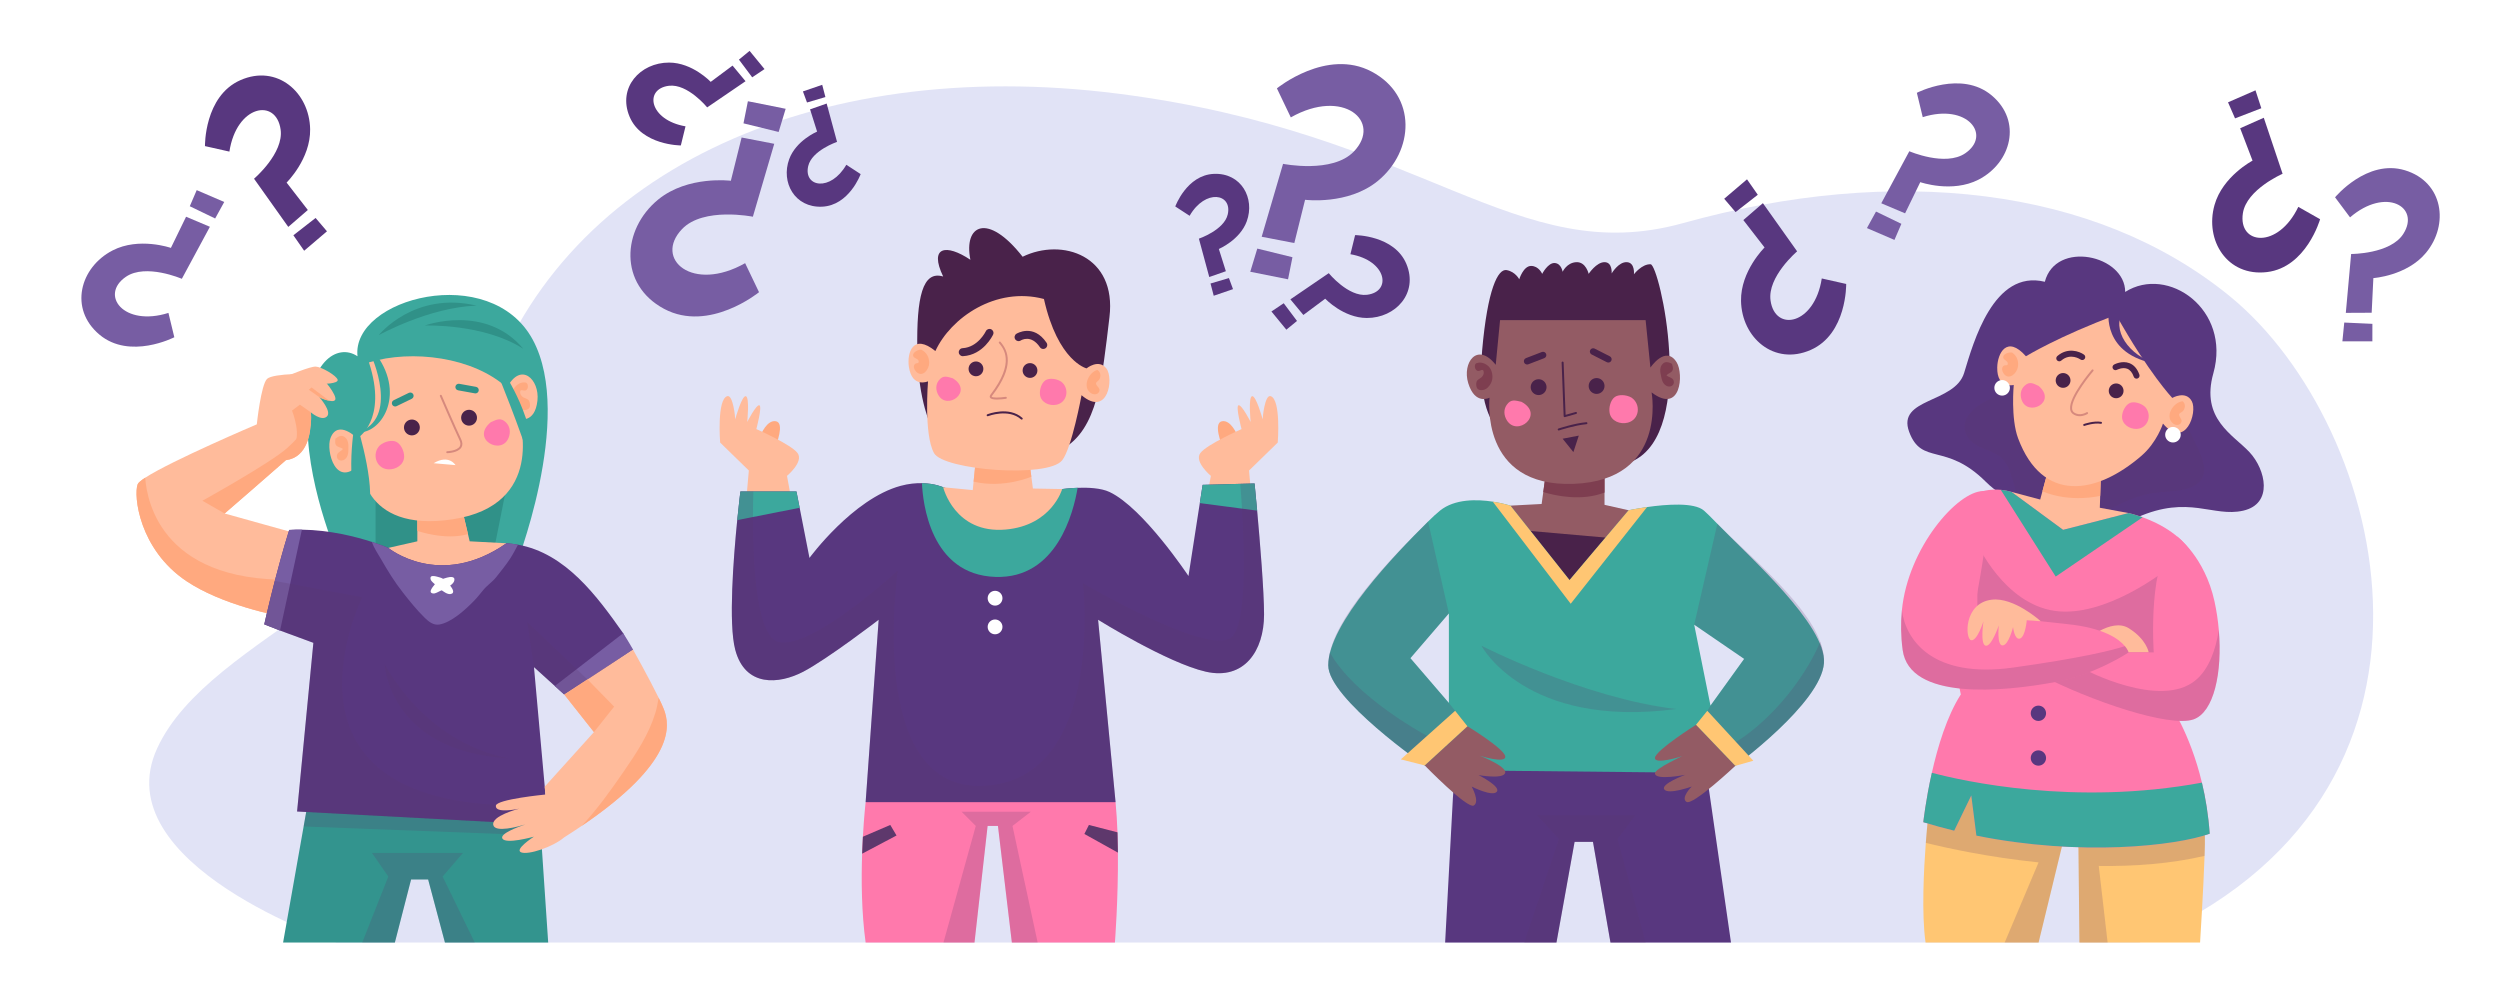 <?xml version="1.0" encoding="utf-8"?>
<!-- Generator: Adobe Illustrator 27.5.0, SVG Export Plug-In . SVG Version: 6.00 Build 0)  -->
<svg version="1.1" xmlns="http://www.w3.org/2000/svg" xmlns:xlink="http://www.w3.org/1999/xlink" x="0px" y="0px"
	 viewBox="0 0 1250 500" style="enable-background:new 0 0 1250 500;" xml:space="preserve">
<g id="BACKGROUND">
	<rect id="XMLID_1_" style="fill:#FFFFFF;" width="1250" height="500"/>
</g>
<g id="OBJECTS">
	<path style="fill:#E1E3F6;" d="M1069.646,471.281l-901.322,0c0,0-116.562-39.049-89.699-97.208
		c26.497-57.367,135.733-82.163,163.01-170.832C277.418,86.916,405.723,27.331,558.976,46.826
		c153.253,19.495,198.796,88.038,282.626,64.709c105.245-29.288,205.964-18.631,273.618,36.837
		C1193.836,212.827,1242.064,398.538,1069.646,471.281z"/>
	<g>
		<polygon style="fill:#33948E;" points="274.097,471.281 222.475,471.281 214.066,439.741 205.543,439.741 197.426,471.281 
			141.543,471.281 151.814,413.234 154.42,398.541 268.895,393.988 270.494,417.749 		"/>
		<polygon style="opacity:0.2;fill:#5E386C;" points="270.494,417.749 151.814,413.234 154.42,398.541 268.895,393.988 		"/>
		<g>
			<g>
				<path style="fill:#3CA89D;" d="M170.322,281.951c0,0-16.176-35.961-16.56-68.636s14.992-41.919,24.987-35.182
					c-3.075-29.014,66.503-47.466,87.645-8.256c21.142,39.21-9.358,115.394-9.358,115.394L170.322,281.951z"/>
				<path style="fill:#309188;" d="M189.336,167.602c0,0,17.654-22.184,48.958-14.792
					C214.383,153.656,189.336,167.602,189.336,167.602z"/>
				<path style="fill:#309188;" d="M212.39,162.764c0,0,30.272-11.1,49.289,11.669C241.95,161.674,212.39,162.764,212.39,162.764z"
					/>
				<path style="fill:#309188;" d="M187.781,240.993v41.627c0,0,55.74,8.827,56.028,7.962c0.288-0.865,11.093-55.335,11.093-55.335"
					/>
				<g>
					<path style="fill:#FFBB9B;" d="M208.667,256.296v14.362l-14.518,3.289c0,0,8.097,16.166,29.527,18.41
						c22.368,2.343,29.527-20.723,29.527-20.723l-18.37-0.976l-3.919-16.595L208.667,256.296z"/>
					<path style="fill:#FFA97F;" d="M208.667,265.449c0,0,13.99,4.92,25.312,1.592c-0.804-3.406-2.185-9.251-2.185-9.251h-23.127
						V265.449z"/>
					<path style="fill:#FFBB9B;" d="M180.381,231.447c0,0-0.586,35.331,46.092,28.18s33.145-50.195,33.145-50.195
						s7.822,2.55,9.108-9.137c1.163-10.563-8.333-19.718-15.226-6.418c-16.769-15.358-47.506-19.251-69.032-12.679
						c9.575,29.117-5.837,37.972-5.837,37.972s-9.673-9.84-13.392-0.113C162.817,225.39,168.013,245.254,180.381,231.447z"/>
					<path style="fill:#FFA97F;" d="M262.566,191.252c-2.568-0.425-5.387,1.773-6.143,4.199c-0.694,2.227-0.337,5.139,1.133,6.984
						c1.083,1.359,2.671,2.662,4.529,2.619c1.444-0.033,2.778-0.595,2.904-2.144c0.078-0.961-0.147-2.43-0.956-3.073
						c-0.657-0.522-1.588-0.729-2.319-1.137c-0.946-0.527-1.697-1.582-1.66-2.695c0.054-1.638,1.51-0.511,2.585-0.759
						C264.529,194.811,264.287,191.188,262.566,191.252z"/>
					<path style="fill:#FFA97F;" d="M167.643,219.372c1.814-1.45,3.502-2.157,5.27-0.337c1.053,1.084,1.322,2.735,1.296,4.167
						c-0.041,2.282,0.213,5.036-1.887,6.531c-1.666,1.186-4.101,0.407-3.875-1.93c0.162-1.672,2.116-2.118,3.023-3.302
						c-1.082-0.967-2.923-0.746-3.622-2.229C167.303,221.113,167.788,219.954,167.643,219.372z"/>
					<path style="fill:#49224A;" d="M209.858,213.075c0.363,2.16-1.093,4.205-3.253,4.568c-2.16,0.363-4.205-1.093-4.568-3.253
						c-0.363-2.16,1.093-4.205,3.253-4.568C207.449,209.459,209.495,210.915,209.858,213.075z"/>
					<path style="fill:#49224A;" d="M238.444,208.204c0.363,2.16-1.093,4.205-3.253,4.568c-2.16,0.363-4.205-1.093-4.568-3.253
						c-0.363-2.16,1.093-4.205,3.253-4.568C236.035,204.588,238.081,206.044,238.444,208.204z"/>
					<path style="fill:#FF79AC;" d="M189.91,222.693c-4.153,4.14-1.939,11.559,4.137,11.978c3.867,0.267,8.053-2.285,8.028-6.486
						c-0.015-2.593-1.54-6.133-4.009-7.317C196.019,219.887,192.281,220.68,189.91,222.693z"/>
					<path style="fill:#FF79AC;" d="M245.429,211.069c-10.391,8.484,5.469,17.03,8.941,7.646c0.964-2.604,0.684-5.462-1.379-7.501
						C250.234,208.49,248.227,209.917,245.429,211.069z"/>
				</g>
				<path style="fill:#D6897D;" d="M223.63,226.599c-0.27,0-0.493-0.216-0.499-0.487c-0.007-0.276,0.211-0.505,0.487-0.513
					c0.048-0.001,4.865-0.15,6.23-2.378c0.509-0.831,0.459-1.899-0.151-3.173c-2.855-5.974-9.676-21.786-9.744-21.945
					c-0.109-0.253,0.007-0.547,0.261-0.657c0.252-0.109,0.547,0.006,0.657,0.261c0.069,0.159,6.882,15.954,9.729,21.909
					c0.765,1.601,0.799,2.989,0.1,4.128c-1.649,2.689-6.836,2.849-7.057,2.854C223.639,226.599,223.634,226.599,223.63,226.599z"/>
				<path style="fill:#FFFFFF;" d="M216.817,231.609l10.931,0.947C227.749,232.555,224.457,226.996,216.817,231.609z"/>
				<path style="fill:#309188;" d="M197.58,203.24c-0.613,0-1.202-0.343-1.488-0.932c-0.399-0.821-0.056-1.81,0.765-2.209
					l7.581-3.681c0.822-0.397,1.811-0.055,2.209,0.765c0.399,0.821,0.056,1.81-0.765,2.209l-7.581,3.681
					C198.068,203.186,197.822,203.24,197.58,203.24z"/>
				<path style="fill:#309188;" d="M237.727,196.701c-0.098,0-0.197-0.009-0.296-0.027l-8.38-1.514
					c-0.898-0.162-1.495-1.022-1.333-1.921c0.162-0.899,1.024-1.495,1.921-1.333l8.38,1.514c0.898,0.162,1.495,1.022,1.333,1.921
					C239.207,196.14,238.511,196.701,237.727,196.701z"/>
				<path style="fill:#3CA89D;" d="M185.429,177.293c0,0,14.983,32.387-6.81,38.895c11.653,1.059,24.27-18.161,9.865-38.441"/>
				<path style="fill:#3CA89D;" d="M177.256,212.374c0,0-6.205,36.344,5.6,44.875c6.81-8.789-4.238-44.488-4.238-44.488"/>
				<path style="fill:#3CA89D;" d="M248.426,185.83c0,0,11.804,28.678,18.153,49.416c2.244-24.708-14.986-49.416-14.986-49.416"/>
				<g>
					<path style="fill:#FFBB9B;" d="M167.587,199.936c-1.175,1.918-7.619-1.226-7.95-1.384c0.309,0.349,6.444,7.315,3.778,9.724
						c-2.728,2.484-8.092-2.184-8.092-2.184s0.154,1.492,0.118,3.734c-0.069,6.386-1.631,18.849-12.481,20.252
						c-6.116,5.454-29.882,26.009-30.627,26.651l-0.019,0.012l42.931,11.974l1.979,42.328c0,0-3.032-0.341-7.931-1.168
						c-12.906-2.186-38.716-7.737-55.999-19.257c-23.829-15.893-26.596-42.994-24.457-48.506c0.298-0.76,1.652-1.892,3.768-3.262
						c13.158-8.545,55.795-26.678,55.795-26.678s2.09-19.911,5.153-22.752c3.062-2.851,22.639-2.821,25.268-1.899
						C161.461,188.442,168.807,197.964,167.587,199.936z"/>
					<path style="fill:#FFA97F;" d="M151.849,289.625c-0.577,7.343-1.474,14.1-2.555,20.25
						c-12.906-2.186-38.716-7.737-55.999-19.257c-23.829-15.893-26.596-42.994-24.457-48.506c0.298-0.76,1.652-1.892,3.768-3.262
						C73.459,251.185,81.503,293.423,151.849,289.625z"/>
					<path style="fill:#FFA97F;" d="M155.442,209.826c-0.069,6.386-1.631,18.849-12.481,20.252
						c-6.116,5.454-29.882,26.009-30.627,26.651l-0.019,0.012l-11.114-6.369c0,0,33.76-18.701,42.338-26.299
						c8.578-7.598,11.688-14.316,11.688-14.316L155.442,209.826z"/>
					<path style="fill:#FFA97F;" d="M155.324,206.092l-5.38-3.774l-3.934,2.966c0,0,5.581,13.919-0.097,18.404
						C151.821,221.907,156.902,213.047,155.324,206.092z"/>
					<path style="fill:#FFA97F;" d="M159.637,198.552l-5.222-3.676l1.368-1.154l8.843,6.657
						C164.626,200.379,161.57,199.912,159.637,198.552z"/>
					<path style="fill:#FFBB9B;" d="M144.521,187.637c0,0,10.529-4.454,13.344-4.343c2.815,0.111,10.277,4.418,10.954,6.528
						c0.676,2.11-7.851,2.179-7.851,2.179"/>
				</g>
				<path style="fill:#58377F;" d="M316.517,324.816l-22.376,15.282l-11.997,7.182l-4.726-4.282l-10.428-9.432l6.196,68.796
					l0.908,10.113l-125.555-6.729l8.148-84.338l-16.673-6.143l-7.883-3.088c0,0,2.102-9.471,5.269-21.735
					c2.042-7.922,4.538-17.009,7.192-25.464c2.131-0.128,4.262-0.178,6.354-0.148c13.961,0.168,26.994,3.532,35.015,6.127
					c5.111,1.648,8.189,2.989,8.189,2.989s25.583,21.025,59.058-2.309c1.983,0.118,3.907,0.355,5.781,0.7
					c23.905,4.331,39.504,25.721,52.606,44.279C314.268,323.277,316.517,324.816,316.517,324.816z"/>
				<path style="fill:#775DA3;" d="M258.988,272.338c-1.263,2.388-2.506,4.815-3.946,7.005c-2.101,3.207-4.578,6.216-6.926,9.205
					c-1.934,2.447-4.548,4.075-6.551,6.541c-1.529,1.884-3.029,3.769-4.756,5.525c-4.173,4.242-11.089,10.645-17.187,11.642
					c-2.812,0.464-5.15-1.302-7.222-3.325c-3.946-3.858-7.439-8.199-10.833-12.52c-4.41-5.604-7.696-11.001-11.228-17.157
					c-1.391-2.407-3.453-5.337-4.38-8.297c5.111,1.648,8.189,2.989,8.189,2.989s25.583,21.025,59.058-2.309
					C255.19,271.756,257.114,271.993,258.988,272.338z"/>
				<path style="fill:#775DA3;" d="M150.945,264.83l-10.931,50.435l-7.883-3.088c0,0,5.693-25.652,12.461-47.199
					C146.723,264.85,148.854,264.801,150.945,264.83z"/>
				<path style="fill:#775DA3;" d="M316.52,324.813l-34.375,22.468l-4.726-4.282l34.18-26.386
					C314.688,321.441,316.52,324.813,316.52,324.813z"/>
				<path style="opacity:0.2;fill:#5E386C;" d="M148.538,405.747l8.148-84.338l-16.673-6.143l-7.883-3.088
					c0,0,2.102-9.471,5.269-21.735l43.707,8.189c0,0-54.934,111.111,92.08,103.732l0.908,10.113L148.538,405.747z"/>
				<polygon style="opacity:0.2;fill:#5E386C;" points="294.141,340.098 282.144,347.281 277.418,342.999 266.99,333.567 
					263.645,311.043 				"/>
				<path style="fill:#FFBB9B;" d="M290.836,412.959c-2.723,1.855-5.624,3.749-8.692,5.693c-5.732,4.874-17.956,8.939-21.567,7.528
					c-3.522-1.362,5.88-7.528,6.383-7.853c-0.612,0.168-13.941,3.877-15.746,0.987c-1.559-2.486,8.248-6.009,11.444-7.084
					c-3.512,1.056-15.164,4.272-16.022,0.247c-0.957-4.499,12.155-7.922,13.013-8.149c-0.799,0.178-12.175,2.595-11.721-1.49
					c0.345-3.216,24.734-5.564,24.734-5.564l-0.316-3.927l24.626-27.299l-14.829-18.765l34.373-22.465
					c0,0,8.149,14.552,12.806,24.073c1.135,2.309,2.062,4.331,2.614,5.772C335.046,362.721,337.848,381.052,290.836,412.959z"/>
				<polygon style="fill:#FFA97F;" points="293.748,339.696 307.064,353.325 296.969,366.042 282.144,347.281 				"/>
				<path style="fill:#FFA97F;" d="M290.836,412.959c7.814-8.357,14.424-17.611,21.064-27.26
					c6.334-9.195,12.53-18.538,15.805-29.302c0.74-2.407,1.145-4.962,1.618-7.508c1.135,2.309,2.062,4.331,2.614,5.772
					C335.046,362.721,337.848,381.052,290.836,412.959z"/>
				<path style="fill:#FFFFFF;" d="M219.895,288.714c-1.1-0.237-5.3-1.924-4.582,0.935c0.288,1.146,1.831,2.105,2.622,2.905
					c0.76,0.768,1.594,1.553,2.457,2.217c1.187,0.913,3.238,2.504,4.847,2.26c2.486-0.376,0.941-2.784,0.06-3.951
					C224.152,291.564,222.156,289.253,219.895,288.714z"/>
				<path style="fill:#FFFFFF;" d="M217.414,292.144c-0.637,0.928-3.794,4.172-0.876,4.594c1.169,0.169,2.643-0.894,3.683-1.322
					c0.999-0.411,2.042-0.884,2.984-1.43c1.296-0.751,3.546-2.044,3.932-3.624c0.597-2.442-2.218-1.928-3.632-1.556
					C221.668,289.289,218.772,290.257,217.414,292.144z"/>
			</g>
		</g>
		<polygon style="opacity:0.2;fill:#5E386C;" points="197.426,471.281 181.109,471.281 194.149,438.271 185.96,426.463 
			231.489,426.463 221.323,438.271 237.393,471.281 222.475,471.281 214.066,439.741 205.543,439.741 		"/>
		<path style="opacity:0.2;fill:#5E386C;" d="M192.323,331.947c0,0,1.919,43.813,61.84,47.185
			C211.154,370.603,192.323,331.947,192.323,331.947z"/>
	</g>
	<g>
		<path style="fill:#49224A;" d="M465.877,213.779c0,0-6.824-12.687-7.229-38.962c-0.404-26.275,2.62-39.688,12.937-36.56
			c-7.199-15.014,1.467-16.496,13.61-8.363c-3.498-17.517,8.633-23.823,26.113-1.521c19.788-9.63,47.12-0.569,43.423,30.158
			c-3.697,30.727-5.729,56.008-23.635,66.084"/>
		<path style="fill:#FF79AC;" d="M557.454,471.281h-51.519l-6.961-58.32h-5.164l-6.566,58.32c0,0-6.18,0-15.511,0h-38.914
			c-2.06-14.956-2.201-31.286-1.75-44.436c0.104-3.01,0.235-5.86,0.376-8.484c0.583-10.385,1.373-17.28,1.373-17.28
			s90.292-16.038,124.964,0c0.461,4.825,0.771,9.924,0.959,15.088c0.113,3.377,0.188,6.782,0.217,10.15
			C559.165,449.627,557.454,471.281,557.454,471.281z"/>
		<path style="fill:#FFA97F;" d="M380.352,217.517c0,0,3.079-7.77,7.623-6.89c4.544,0.88,0,12.021,0,12.021"/>
		<path style="fill:#FFBB9B;" d="M393.504,237.931l1.768,9.66h-21.926c0.056-0.649,0.104-1.279,0.16-1.881c0-0.038,0-0.057,0-0.057
			c0.546-6.34,0.913-10.394,0.913-10.394l-14.345-13.978c0,0-1.722-21.54,3.555-23.205c2.935-0.912,4.054,10.968,3.96,11.598
			c0.179-0.63,3.377-12.012,5.315-11.579c1.994,0.451,0.715,12.887,0.715,12.887s4.449-8.739,6.048-8.353
			c1.59,0.376-1.496,11.918-1.496,11.918s17.28,7.6,20.581,11.946C402.054,230.838,393.504,237.931,393.504,237.931z"/>
		<path style="fill:#FFA97F;" d="M618.593,217.517c0,0-3.078-7.77-7.623-6.89c-4.544,0.88,0,12.021,0,12.021"/>
		<path style="fill:#FFBB9B;" d="M605.44,237.931l-1.768,9.66h21.926c-0.057-0.649-0.104-1.279-0.16-1.881c0-0.038,0-0.057,0-0.057
			c-0.546-6.34-0.913-10.394-0.913-10.394l14.345-13.978c0,0,1.721-21.54-3.555-23.205c-2.935-0.912-4.054,10.968-3.96,11.598
			c-0.179-0.63-3.377-12.012-5.315-11.579c-1.994,0.451-0.715,12.887-0.715,12.887s-4.449-8.739-6.048-8.353
			c-1.59,0.376,1.496,11.918,1.496,11.918s-17.28,7.6-20.581,11.946C596.89,230.838,605.44,237.931,605.44,237.931z"/>
		<path style="fill:#58377F;" d="M632.027,307.271c0,18.117-9.924,32.922-29.066,28.586c-19.142-4.327-53.917-25.98-53.917-25.98
			l8.739,91.204H432.819l6.518-91.204c0,0-25.651,19.688-37.71,25.98c-12.049,6.302-29.056,7.883-34.023-11.043
			c-3.424-13.056-0.884-45.753,1.016-64.763c0.856-8.541,1.58-14.317,1.58-14.317h28.031l1.599,8.155l4.91,25.068
			c0,0,21.654-29.574,45.602-36.045c3.979-1.072,7.572-1.401,10.629-1.336c6.547,0.132,10.61,2.032,10.61,2.032
			s27.589,9.275,28.492,9.275c21.804-0.32,31.022-8.353,31.022-8.353s3.339-0.48,7.713-0.63c5.117-0.188,11.664,0.075,15.925,2.079
			c16.894,7.93,39.507,42.028,39.507,42.028l5.663-36.468l1.411-9.115l18.803-0.499l7.177-0.188c0,0,0.555,5.55,1.279,13.583
			C629.977,270.756,632.027,295.353,632.027,307.271z"/>
		<path style="fill:#3CA89D;" d="M538.81,243.9c-2.051,12.294-10.404,45.536-41.04,44.558
			c-32.743-1.035-36.393-37.531-36.798-46.881c6.547,0.132,10.61,2.032,10.61,2.032s27.589,9.275,28.492,9.275
			c21.804-0.32,31.022-8.353,31.022-8.353S534.436,244.051,538.81,243.9z"/>
		<path style="fill:#FFBB9B;" d="M513.9,224.859l2.552,19.402l14.644,0.27c0,0-5.171,18.163-28.181,20.235
			c-25.621,2.307-31.33-21.152-31.33-21.152l14.785,1.436l1.969-19.403L513.9,224.859z"/>
		<path style="fill:#FFA97F;" d="M515.675,238.354c0,0-13.808,6.021-28.876,2.465c0.404-3.982,1.097-10.817,1.097-10.817
			l26.226-3.45L515.675,238.354z"/>
		<path style="fill:#FFBB9B;" d="M540.768,197.602c0,0-4.864,26.425-9.672,32.542c-7.13,9.071-59.381,4.925-64.086-3.592
			c-5.184-9.384-2.999-35.882-2.999-35.882s-7.972,3.559-9.574-7.289c-1.031-6.983,2.084-16.968,13.256-7.86
			c7.644-16.639,30.281-32.424,54.275-26.026c7.013,31.235,21.305,34.693,21.305,34.693s6.064-4.97,9.917,0.045
			C557.043,189.249,553.946,208.793,540.768,197.602z"/>
		<path style="fill:#49224A;" d="M511.31,185.138c-0.062,2.041,1.543,3.747,3.584,3.809c2.042,0.062,3.747-1.543,3.809-3.584
			c0.062-2.042-1.543-3.747-3.584-3.809C513.077,181.492,511.372,183.097,511.31,185.138z"/>
		<path style="fill:#49224A;" d="M484.286,184.317c-0.062,2.042,1.543,3.747,3.584,3.809c2.042,0.062,3.747-1.543,3.809-3.584
			c0.062-2.042-1.543-3.747-3.584-3.809C486.054,180.671,484.349,182.275,484.286,184.317z"/>
		<path style="fill:#49224A;" d="M481.376,178.087c-1.053,0-1.935-0.823-1.995-1.888c-0.062-1.103,0.782-2.047,1.885-2.109
			c7.775-0.438,11.622-8.409,11.66-8.489c0.47-0.997,1.659-1.43,2.658-0.961c0.998,0.467,1.431,1.652,0.966,2.652
			c-0.194,0.417-4.864,10.217-15.06,10.792C481.452,178.086,481.414,178.087,481.376,178.087z"/>
		<path style="fill:#49224A;" d="M521.622,174.489c-0.643,0-1.274-0.309-1.661-0.882c-4.427-6.571-9.383-3.491-9.591-3.356
			c-0.929,0.6-2.166,0.33-2.764-0.599c-0.598-0.929-0.33-2.167,0.599-2.764c0.084-0.054,8.483-5.297,15.074,4.484
			c0.617,0.916,0.375,2.159-0.541,2.776C522.395,174.378,522.006,174.489,521.622,174.489z"/>
		<path style="fill:#FF79AC;" d="M530.538,190.774c4.362,3.299,3.256,10.435-2.305,11.592c-3.539,0.736-7.73-1.091-8.24-4.976
			c-0.315-2.398,0.646-5.862,2.778-7.269C524.537,188.955,528.091,189.214,530.538,190.774z"/>
		<path style="fill:#FF79AC;" d="M476.362,189.127c10.676,6.523-2.896,16.429-7.293,8.198c-1.22-2.284-1.324-4.961,0.324-7.106
			C471.596,187.353,473.631,188.418,476.362,189.127z"/>
		<path style="fill:#D6897D;" d="M498.53,199.779c-1.607,0-3.092-0.216-3.523-0.946c-0.184-0.312-0.287-0.834,0.268-1.555
			c12.39-16.117,6.466-23.068,4.236-25.685c-0.179-0.21-0.154-0.526,0.056-0.705c0.21-0.18,0.525-0.155,0.705,0.056
			c3.726,4.372,7.344,11.921-4.204,26.943c-0.19,0.247-0.223,0.396-0.2,0.437c0.332,0.561,3.588,0.6,6.972,0.085
			c0.272-0.04,0.528,0.146,0.569,0.419c0.042,0.273-0.146,0.528-0.419,0.569C502.137,199.528,500.262,199.779,498.53,199.779z"/>
		<path style="fill:#FFFFFF;" d="M501.237,299.108c0-2.046-1.658-3.704-3.704-3.704c-2.046,0-3.704,1.659-3.704,3.704
			c0,2.046,1.659,3.705,3.704,3.705C499.579,302.813,501.237,301.154,501.237,299.108z"/>
		<path style="fill:#FFFFFF;" d="M501.237,313.441c0-2.046-1.658-3.704-3.704-3.704c-2.046,0-3.704,1.659-3.704,3.704
			c0,2.046,1.659,3.705,3.704,3.705C499.579,317.145,501.237,315.487,501.237,313.441z"/>
		<path style="fill:#3CA89D;" d="M399.831,253.89l-23.347,4.609l-7.864,1.552c0.856-8.541,1.58-14.317,1.58-14.317h28.031
			L399.831,253.89z"/>
		<path style="fill:#3CA89D;" d="M628.575,255.32l-7.572-0.997l-21.099-2.784l1.411-9.115l18.803-0.499l7.177-0.188
			C627.296,241.737,627.851,247.287,628.575,255.32z"/>
		<path style="opacity:0.2;fill:#5E386C;" d="M632.027,307.271c0,18.117-9.924,32.922-29.066,28.586
			c-19.142-4.327-53.917-25.98-53.917-25.98l8.739,91.204H432.819l6.518-91.204c0,0-25.651,19.688-37.71,25.98
			c-12.049,6.302-29.056,7.883-34.023-11.043c-3.424-13.056-0.884-45.753,1.016-64.763c0.856-8.541,1.58-14.317,1.58-14.317h6.481
			c-0.094,3.368-0.188,7.77-0.197,12.765c-0.047,23.553,1.731,60.172,13.066,62.562c16.8,3.546,59.345-35.791,59.345-35.791
			s-16.47,111.456,43.693,107.618c60.154-3.838,48.894-101.241,48.894-101.241s62.731,36.732,74.216,27.025
			c7.487-6.321,6.744-40.974,5.305-64.349c-0.282-4.694-0.602-8.936-0.884-12.397l7.177-0.188c0,0,0.555,5.55,1.279,13.583
			C629.977,270.756,632.027,295.353,632.027,307.271z"/>
		<path style="fill:#5E386C;" d="M448.264,417.749l-17.195,9.096c0.104-3.01,0.235-5.86,0.376-8.484l13.696-5.888L448.264,417.749z"
			/>
		<path style="fill:#5E386C;" d="M558.959,426.318l-16.776-9.336l2.271-4.51l14.289,3.697
			C558.855,419.546,558.93,422.951,558.959,426.318z"/>
		<path style="opacity:0.2;fill:#5E386C;" d="M518.831,471.281h-12.896l-6.961-58.32h-5.164l-6.566,58.32c0,0-6.18,0-15.511,0
			l16.16-58.32l-7.092-7.092h34.616l-9.171,7.092L518.831,471.281z"/>
		<path style="fill:#FFA97F;" d="M460.622,174.826c-1.379-0.135-4.214,1.225-4.095,2.866c0.11,1.514,2.575,1.508,2.805,2.839
			c0.255,1.473-1.143,0.732-1.894,1.533c-1.061,1.132-0.222,2.912,0.673,3.809c3.155,3.162,6.485-1.157,6.483-4.394
			C464.593,178.742,463.465,176.232,460.622,174.826z"/>
		<path style="fill:#FFA97F;" d="M548.653,184.977c-4.483,1.171-7.848,8.961-2.902,11.747c1.239,0.698,3.074,0.638,3.789-0.804
			c0.713-1.438-0.38-2.123-1.115-3.163c-1.36-1.924,0.862-1.655,1.567-3.735C550.443,187.692,550.254,185.891,548.653,184.977z"/>
		<path style="fill:#49224A;" d="M510.852,209.806c-0.119,0-0.237-0.042-0.333-0.126c-6.235-5.547-16.406-1.633-16.507-1.592
			c-0.257,0.101-0.547-0.026-0.648-0.282c-0.102-0.257,0.024-0.547,0.281-0.648c0.44-0.174,10.841-4.184,17.54,1.775
			c0.206,0.184,0.225,0.499,0.041,0.706C511.127,209.749,510.989,209.806,510.852,209.806z"/>
	</g>
	<g>
		<path style="fill:#58377F;" d="M1031.544,245.55c0,0-18.681,15.176-38.688-4.709s-31.98-7.908-38.282-24.924
			c-6.302-17.016,22.838-14.166,27.488-29.455c4.65-15.288,14.684-51.871,40.349-45.57c5.434-20.929,40.182-13.399,40.182,5.075
			c21.347-13.524,53.072,8.723,44.074,40.693c-6.42,22.813,9.86,30.633,18.052,39.397c8.192,8.764,11.973,25.854-3.151,29.282
			c-15.124,3.428-27.119-8.06-52.945,3.355C1042.797,270.11,1031.544,245.55,1031.544,245.55z"/>
		<path style="opacity:0.2;fill:#5E386C;" d="M1018.154,179.565c-5.144,12.863-16.383,15.723-27.405,22.272
			c-11.433,6.794-11.399,17.501,0.74,22.329c4.484,1.784,8.503,2.913,11.272,7.117c2.317,3.517,3.314,7.918,4.485,11.904
			c2.892,9.843,5.774,23.397,17.618,25.632c12.656,2.388,18.895-7.75,28.544-13.324c7.267-4.198,15.138-7.748,23.439-9.025
			c7.31-1.124,22.26,0.055,24.866-9.097c1.585-5.565-2.682-12.77-4.954-17.686c-1.809-3.915-3.044-7.84-6.653-10.528
			c-5.635-4.198-13.447-5.857-19.758-8.761c-5.469-2.517-10.133-5.125-14.159-9.704c-4.006-4.555-5.256-8.103-10.508-11.793"/>
		<path style="fill:#FFC673;" d="M1102.288,427.94c-0.56,16.54-2.25,43.34-2.25,43.34h-60.32l-0.4-38.59l-0.21-19.73h-5.65
			l-4.64,19.09l-9.53,39.23c0,0-6.76,0-16.96,0h-39.54c-2.07-14.38-0.85-37.03,0.12-49.84c0.45-5.87,0.84-9.67,0.84-9.67
			s46.611-63.585,138.7,5.96C1102.508,419.99,1102.438,423.61,1102.288,427.94z"/>
		<path style="opacity:0.2;fill:#5E386C;" d="M1102.448,417.73c-74.6-76.75-138.7-5.96-138.7-5.96s-0.39,3.8-0.84,9.67
			c10.761,2.655,31.641,7.224,56.374,9.755l-16.954,40.086c10.201,0,16.956,0,16.956,0l14.178-58.32h5.646l0.609,58.32h14.098
			l-4.438-38.298c17.611,0.237,35.837-1.066,52.911-5.043C1102.438,423.61,1102.508,419.99,1102.448,417.73z"/>
		<path style="fill:#FFBB9B;" d="M1050.543,234.323l-0.636,19.558l14.405,2.647c0,0-8.055,17.081-31.096,15.384
			c-25.655-1.889-27.474-25.965-27.474-25.965l14.355,3.821l5.097-18.825L1050.543,234.323z"/>
		<path style="fill:#FFA97F;" d="M1050.1,247.927c0,0-14.603,3.696-28.892-2.262c1.046-3.864,2.842-10.495,2.842-10.495l26.438,0.86
			L1050.1,247.927z"/>
		<path style="fill:#FFBB9B;" d="M1081.485,211.797c0,0-2.983,9.375-10.683,16.036c-22.841,19.76-49.594,23.654-61.732-8.62
			c-3.774-10.035-2.194-26.735-2.194-26.735s-8.445,2.216-8.261-8.749c0.118-7.058,4.815-16.404,14.358-5.6
			c0,0,16.528-10.094,45.102-20.67c16.284,29.093,28.063,41.51,28.063,41.51s6.792-3.917,9.778,1.657
			C1098.901,206.202,1092.667,224.982,1081.485,211.797z"/>
		<path style="fill:#49224A;" d="M1054.445,194.71c-0.393,2.004,0.913,3.948,2.917,4.341c2.004,0.393,3.948-0.913,4.341-2.917
			s-0.913-3.948-2.917-4.341C1056.782,191.399,1054.838,192.705,1054.445,194.71z"/>
		<path style="fill:#49224A;" d="M1027.915,189.505c-0.393,2.004,0.913,3.948,2.917,4.341c2.004,0.393,3.948-0.913,4.341-2.917
			c0.393-2.004-0.913-3.948-2.917-4.341C1030.251,186.195,1028.308,187.501,1027.915,189.505z"/>
		<path style="fill:#49224A;" d="M1029.63,180.668c-0.42,0-0.837-0.175-1.134-0.518c-0.542-0.626-0.475-1.573,0.152-2.116
			c5.147-4.46,10.989-2.42,13.36-0.716c0.672,0.483,0.826,1.421,0.343,2.094c-0.482,0.671-1.417,0.825-2.089,0.346
			c-0.214-0.151-5.033-3.455-9.65,0.544C1030.327,180.547,1029.978,180.668,1029.63,180.668z"/>
		<path style="fill:#49224A;" d="M1068.279,189.334c-0.618,0-1.197-0.385-1.414-1.001c-0.736-2.083-1.834-3.416-3.264-3.962
			c-2.377-0.907-5.104,0.526-5.13,0.541c-0.727,0.399-1.638,0.133-2.037-0.593c-0.399-0.726-0.133-1.638,0.593-2.037
			c0.16-0.087,3.945-2.126,7.644-0.714c2.289,0.874,3.979,2.813,5.022,5.765c0.276,0.781-0.133,1.638-0.914,1.914
			C1068.613,189.306,1068.445,189.334,1068.279,189.334z"/>
		<path style="fill:#FF79AC;" d="M1072.501,203.397c3.767,3.965,1.516,10.825-4.159,11.063c-3.612,0.151-7.45-2.334-7.321-6.25
			c0.08-2.417,1.591-5.679,3.923-6.721C1066.875,200.626,1070.341,201.46,1072.501,203.397z"/>
		<path style="fill:#FF79AC;" d="M1019.314,192.963c9.473,8.172-5.529,15.74-8.529,6.903c-0.833-2.452-0.5-5.11,1.475-6.959
			C1014.899,190.438,1016.734,191.82,1019.314,192.963z"/>
		<path style="fill:#FFA97F;" d="M1006.108,176.293c-1.339-0.358-4.357,0.523-4.506,2.162c-0.138,1.512,2.295,1.907,2.306,3.258
			c0.012,1.495-1.246,0.536-2.118,1.204c-1.231,0.944-0.692,2.837,0.045,3.867c2.599,3.633,6.586-0.087,7.111-3.281
			C1009.39,180.803,1008.685,178.143,1006.108,176.293z"/>
		<path style="fill:#FFA97F;" d="M1091.318,200.623c-4.614,0.426-9.2,7.566-4.773,11.119c1.109,0.89,2.929,1.13,3.869-0.177
			c0.937-1.303-0.03-2.157-0.586-3.303c-1.029-2.12,1.119-1.492,2.153-3.431C1092.642,203.592,1092.749,201.784,1091.318,200.623z"
			/>
		<path style="fill:#49224A;" d="M1042.1,212.977c-0.205,0-0.398-0.128-0.471-0.332c-0.093-0.26,0.042-0.546,0.302-0.639
			c0.198-0.071,4.892-1.727,8.64-1.087c0.272,0.046,0.455,0.304,0.409,0.577c-0.046,0.272-0.306,0.459-0.577,0.409
			c-3.489-0.59-8.089,1.027-8.135,1.044C1042.213,212.968,1042.156,212.977,1042.1,212.977z"/>
		<path style="fill:#D6897D;" d="M1039.841,208.109c-1.109,0-2.327-0.289-3.482-1.16c-0.748-0.564-1.185-1.379-1.298-2.424
			c-0.666-6.142,10.382-19.1,10.853-19.649c0.18-0.21,0.496-0.233,0.705-0.054c0.21,0.18,0.233,0.495,0.054,0.705
			c-0.112,0.131-11.236,13.176-10.617,18.89c0.083,0.77,0.379,1.336,0.905,1.733c2.818,2.125,6.173,0.065,6.315-0.024
			c0.233-0.148,0.542-0.076,0.689,0.157c0.147,0.233,0.077,0.541-0.156,0.689C1043.701,207.041,1041.972,208.109,1039.841,208.109z"
			/>
		<path style="fill:#FF79AC;" d="M1104.848,416.86c-16.87,6.05-64.38,11.48-116.65,0.95l-2.56-20.08l-8.54,17.61
			c-5.13-1.25-10.28-2.66-15.44-4.24c0,0,1.18-11,4.27-24.7c2.91-12.97,7.53-28.37,14.48-39.17c-4.76-26.44-20.05-57.17-15.76-72.67
			c4.78-17.28,19.29-31.2,35.73-29.66c1.77,0.17,3.56,0.51,5.36,1.05l25.81,18.97l32.76-8.39c0,0,2.88,0.61,7,2.11
			c8.28,3.01,21.57,9.59,26.52,21.95c7.4,18.51-13.08,71.28-13.08,71.28s10.21,14.39,16.21,39.45
			C1102.778,398.89,1104.198,407.44,1104.848,416.86z"/>
		<path style="fill:#3CA89D;" d="M1104.848,416.86c-16.87,6.05-64.38,11.48-116.65,0.95l-2.56-20.08l-8.54,17.61
			c-5.13-1.25-10.28-2.66-15.44-4.24c0,0,1.18-11,4.27-24.7c15.51,4.11,71.3,16.72,135.03,4.92
			C1102.778,398.89,1104.198,407.44,1104.848,416.86z"/>
		<path style="fill:#3CA89D;" d="M1071.308,258.64l-43.46,29.64l-27.47-43.38c1.77,0.17,3.56,0.51,5.36,1.05l25.81,18.97l32.76-8.39
			C1064.308,256.53,1067.188,257.14,1071.308,258.64z"/>
		<path style="opacity:0.2;fill:#5E386C;" d="M988.685,308.235V272.03c0,0,13.359,29.705,38.604,33.398
			c25.244,3.693,55.395-20.25,55.395-20.25l2.065,49.484l-91.629-15.221"/>
		<path style="fill:#FFBB9B;" d="M1042.1,320.831c0,0,13.382-12.281,22.301-6.707c8.919,5.573,9.957,12.088,9.957,12.088h-10.047
			L1042.1,320.831z"/>
		<path style="fill:#FF79AC;" d="M1096.658,359.72c-12,4.07-51.02-9.06-76.92-22.48c-1.51-0.78-2.96-1.56-4.37-2.34
			c2.18-0.86,4.35-1.63,6.51-2.33c0.87-0.28,1.74-0.54,2.61-0.8c21.1-6.28,39.82-5.56,39.82-5.56h12.56c0,0-3.39-48.06,11.73-57.94
			c0,0,13.78,10.21,18.64,32.38c1.04,4.74,1.77,9.61,2.17,14.42C1111.228,336.19,1106.998,356.22,1096.658,359.72z"/>
		<path style="opacity:0.2;fill:#5E386C;" d="M1096.658,359.72c-12,4.07-51.02-9.06-76.92-22.48l2.14-4.67l0.53-1.14l2.08,0.34
			l17.61,2.89c0,0,37.93,20.13,55.66,5.5c6.71-5.54,10.08-15.21,11.65-25.09C1111.228,336.19,1106.998,356.22,1096.658,359.72z"/>
		<path style="fill:#FF79AC;" d="M1064.308,326.21c0,0-16.28,10.95-36.46,14.77c-26.79,5.06-73.091,9.245-76.511-15.965
			c-0.94-6.96-1.01-13.62-0.39-19.88v-0.01c3.09-31.41,27.881-59.575,40.581-59.575c7.77,0-4.85,61.16-4.85,61.16
			s30.31,3.66,46.87,5.34c18.44,1.88,25.94,7.46,28.91,11.02C1063.978,324.91,1064.308,326.21,1064.308,326.21z"/>
		<path style="fill:#FFBB9B;" d="M995.8,299.855c11.227-1.409,24.579,10.779,24.579,10.779l-7.004-0.521
			c0,0-0.685,8.355-3.424,9.177c-2.739,0.822-3.424-5.753-3.424-5.753s-2.192,9.04-5.205,9.177
			c-3.013,0.137-1.918-10.042-1.918-10.042s-3.698,10.866-6.575,10.18c-2.876-0.686-1.096-12.192-1.096-12.192
			s-3.15,9.999-6.164,9.451C982.556,319.563,981.734,301.62,995.8,299.855z"/>
		<path style="opacity:0.2;fill:#5E386C;" d="M1064.308,326.21c0,0-16.28,10.95-36.46,14.77c-26.79,5.06-73.091,9.245-76.511-15.965
			c-0.94-6.96-1.01-13.62-0.39-19.88c1.87,14.86,15.371,34.295,55.691,28.645c33.78-4.74,49.05-8.5,55.82-10.71
			C1063.978,324.91,1064.308,326.21,1064.308,326.21z"/>
		<path style="fill:#FFFFFF;" d="M1004.951,193.916c0-2.149-1.742-3.891-3.891-3.891s-3.891,1.742-3.891,3.891
			c0,2.149,1.742,3.891,3.891,3.891S1004.951,196.066,1004.951,193.916z"/>
		<path style="fill:#FFFFFF;" d="M1090.37,217.357c0-2.149-1.742-3.891-3.891-3.891s-3.891,1.742-3.891,3.891
			c0,2.149,1.742,3.891,3.891,3.891S1090.37,219.507,1090.37,217.357z"/>
		<path style="fill:#58377F;" d="M1054.375,155.353c0,0-3.787,22.02,24.252,26.663c-14.316-4.018-23.318-17.377-16.854-26.663"/>
		<path style="fill:#58377F;" d="M1023.034,356.64c0,2.117-1.716,3.833-3.833,3.833c-2.117,0-3.833-1.716-3.833-3.833
			s1.716-3.833,3.833-3.833C1021.318,352.807,1023.034,354.523,1023.034,356.64z"/>
		<path style="fill:#58377F;" d="M1023.034,379.008c0,2.117-1.716,3.833-3.833,3.833c-2.117,0-3.833-1.716-3.833-3.833
			c0-2.117,1.716-3.833,3.833-3.833C1021.318,375.175,1023.034,376.891,1023.034,379.008z"/>
	</g>
	<g>
		<path style="fill:#49224A;" d="M749.194,214.745c0,0-10.844-8.583-8.133-39.446c2.711-30.863,7.924-41.081,12.303-40.247
			c4.379,0.834,6.256,4.588,6.256,4.588s2.055-6.673,5.928-6.673c3.873,0,5.541,3.962,5.541,3.962s2.919-5.63,6.256-5.422
			c3.336,0.208,3.966,4.379,3.966,4.379s2.081-4.599,6.878-4.802c4.796-0.203,6.143,5.845,6.143,5.845s3.862-5.86,7.931-5.85
			c4.069,0.011,3.563,5.641,3.563,5.641s3.425-5.86,7.596-5.641c4.171,0.219,3.545,6.058,3.545,6.058s3.962-5.213,8.341-5.005
			s23.356,83.413-8.967,98.428"/>
		<polygon style="fill:#58377F;" points="722.565,471.281 778.229,471.281 787.297,420.927 796.487,420.927 805.24,471.281 
			865.499,471.281 854.423,394.42 851.613,379.727 728.174,375.175 726.449,398.935 		"/>
		<path style="fill:#935B64;" d="M814.292,255.132c0,0-8.104,46.289-29.531,48.528c-22.368,2.342-29.531-50.842-29.531-50.842
			l15.586-0.828l0.818-5.954l1.542-11.222h29.085v17.599L814.292,255.132z"/>
		<polygon style="fill:#49224A;" points="758.771,264.924 808.215,269.274 786.281,295.403 		"/>
		<path style="fill:#7E3E50;" d="M802.261,234.814v11.457c-11.457,4.43-24.25,1.684-30.627-0.235l1.542-11.222H802.261z"/>
		<path style="fill:#935B64;" d="M747.865,182.413c-9.267-11.77-16.876-0.996-13.751,9.162c3.457,11.238,10.661,7.266,10.661,7.266
			s-5.215,44.819,41.975,43.084c47.191-1.735,39.045-45.736,39.045-45.736c14.739,11.242,16.116-9.245,12.549-15.011
			c-5.479-8.856-13.133,2.624-13.133,2.624l-2.403-23.725h-72.778L747.865,182.413z"/>
		<path style="fill:#7E3E50;" d="M738.468,181.536c2.443-0.899,5.624,0.731,6.822,2.972c1.1,2.058,1.295,4.984,0.198,7.072
			c-0.809,1.538-2.124,3.116-3.957,3.423c-1.425,0.238-2.84-0.063-3.254-1.561c-0.257-0.93-0.311-2.414,0.363-3.198
			c0.547-0.636,1.422-1.014,2.065-1.552c0.83-0.695,1.37-1.872,1.125-2.958c-0.361-1.599-1.579-0.219-2.682-0.26
			C737.206,185.4,736.765,181.796,738.468,181.536z"/>
		<path style="fill:#7E3E50;" d="M836.039,181.938c-2.054-1.084-3.844-1.462-5.24,0.658c-0.831,1.262-0.785,2.934-0.491,4.337
			c0.468,2.234,0.736,4.986,3.079,6.061c1.859,0.852,4.105-0.37,3.444-2.623c-0.473-1.612-2.476-1.684-3.589-2.676
			c0.882-1.153,2.731-1.281,3.139-2.869C836.701,183.584,836.007,182.537,836.039,181.938z"/>
		<path style="fill:#49224A;" d="M794.334,193.081c0.048,2.189,1.863,3.925,4.052,3.877c2.189-0.048,3.925-1.863,3.877-4.052
			c-0.048-2.189-1.863-3.925-4.052-3.877C796.021,189.077,794.285,190.891,794.334,193.081z"/>
		<path style="fill:#49224A;" d="M765.341,193.66c0.049,2.189,1.863,3.925,4.052,3.877c2.19-0.048,3.925-1.863,3.877-4.052
			c-0.048-2.189-1.863-3.925-4.052-3.877C767.029,189.656,765.293,191.471,765.341,193.66z"/>
		<path style="fill:#FF79AC;" d="M815.733,198.785c4.856,3.287,4.073,10.99-1.816,12.541c-3.748,0.988-8.339-0.734-9.103-4.865
			c-0.472-2.55,0.362-6.313,2.565-7.94C809.205,197.175,813.026,197.253,815.733,198.785z"/>
		<path style="fill:#FF79AC;" d="M760.732,200.907c11.798,6.384-2.176,17.754-7.348,9.188c-1.435-2.377-1.697-5.237-0.053-7.627
			C755.529,199.275,757.768,200.301,760.732,200.907z"/>
		<path style="fill:#49224A;" d="M763.887,182.227c0.096-0.018,0.191-0.046,0.286-0.082l7.947-3.059
			c0.852-0.328,1.277-1.285,0.949-2.137c-0.328-0.852-1.287-1.276-2.137-0.949l-7.947,3.059c-0.852,0.328-1.277,1.285-0.949,2.137
			C762.328,181.954,763.117,182.374,763.887,182.227z"/>
		<path style="fill:#49224A;" d="M795.581,177.088c0.078,0.059,0.162,0.112,0.252,0.158l7.591,3.859
			c0.814,0.414,1.809,0.089,2.223-0.724c0.414-0.814,0.088-1.81-0.724-2.223l-7.591-3.859c-0.814-0.414-1.809-0.089-2.223,0.724
			C794.741,175.746,794.957,176.614,795.581,177.088z"/>
		<polygon style="opacity:0.2;fill:#5E386C;" points="805.24,471.281 822.834,471.281 808.773,419.457 817.603,407.649 
			768.509,407.649 779.471,419.457 762.142,471.281 778.229,471.281 787.297,420.927 796.487,420.927 		"/>
		<path style="fill:#49224A;" d="M779.357,215.245c-0.209,0-0.404-0.132-0.474-0.342c-0.087-0.262,0.054-0.545,0.316-0.632
			c0.079-0.026,7.925-2.627,13.963-3.17c0.268-0.023,0.519,0.178,0.543,0.453c0.025,0.275-0.178,0.518-0.453,0.543
			c-5.921,0.533-13.659,3.097-13.736,3.122C779.463,215.237,779.409,215.245,779.357,215.245z"/>
		<path style="fill:#49224A;" d="M782.327,208.573c-0.104,0-0.208-0.033-0.294-0.096c-0.124-0.09-0.2-0.232-0.206-0.385
			l-1.015-26.789c-0.011-0.276,0.205-0.508,0.48-0.518c0.278-0.019,0.508,0.204,0.518,0.48l0.991,26.154l5.045-1.423
			c0.266-0.075,0.542,0.08,0.617,0.346c0.075,0.266-0.08,0.542-0.346,0.617l-5.657,1.596
			C782.419,208.567,782.373,208.573,782.327,208.573z"/>
		<polygon style="fill:#49224A;" points="781.312,219.354 789.398,217.808 786.697,226.057 		"/>
		<path style="fill:#3CA89D;" d="M858.676,261.885c-3.057-3.17-5.418-5.465-6.669-6.566c-4.835-4.27-18.945-3.151-28.473-1.787
			c-5.343,0.762-9.246,1.599-9.246,1.599l-29.527,34.916l-29.536-37.23c0,0-3.659-1.195-8.842-1.994
			c-7.76-1.195-18.963-1.486-26.394,4.496c-1.599,1.289-3.621,3.142-5.945,5.437c-16.254,16.104-49.928,51.006-49.919,71.916
			c0,16.659,48.244,50.056,48.244,50.056l15.078,2.408l124.089,1.279l16.123-3.499c0,0,42.829-31.366,44.315-51.326
			C913.385,312.619,874.159,277.876,858.676,261.885z M724.438,351.462l-19.236-22.378l19.236-22.378V351.462z M855.243,352.807
			l-8.146-40.476l24.98,17.11L855.243,352.807z"/>
		<path style="fill:#935B64;" d="M733.726,363.126l-21.352,19.599c0,0,21.315,21.89,24.507,20.028
			c3.192-1.862-1.05-9.469-1.05-9.469s10.33,5.227,12.558,2.604c2.228-2.624-9.122-8.343-9.122-8.343s12.477,2.256,13.326-1.128
			c0.833-3.318-12.716-8.565-12.716-8.565s13.086,4.192,12.753,0.387C752.299,374.434,733.726,363.126,733.726,363.126z"/>
		<path style="fill:#935B64;" d="M848.014,362.379l19.645,20.542c0,0-21.265,19.996-24.389,18.023
			c-3.125-1.974,2.586-7.688,2.586-7.688s-11.543,4.204-13.677,1.504c-2.134-2.701,10.446-7.361,10.446-7.361
			s-15.148,3.039-15.133-0.755c0.009-2.363,13.606-8.564,13.606-8.564s-14.075,4.549-13.609,0.759
			C827.955,375.047,848.014,362.379,848.014,362.379z"/>
		<path style="opacity:0.2;fill:#5E386C;" d="M733.722,363.126l-10.657,9.783l-10.695,9.82c0,0-48.244-33.397-48.244-50.056
			c0-2.004,0.282-4.176,0.809-6.462c4.938-21.559,34.417-50.893,49.11-65.454l10.394,45.95l-19.236,22.378l19.236,22.378
			L733.722,363.126z"/>
		<path style="opacity:0.2;fill:#5E386C;" d="M723.065,372.909l-10.695,9.82c0,0-48.244-33.397-48.244-50.056
			c0-2.004,0.282-4.176,0.809-6.462C677.115,347.977,710.855,367.218,723.065,372.909z"/>
		<path style="opacity:0.2;fill:#5E386C;" d="M911.974,331.591c-1.486,19.96-44.315,51.326-44.315,51.326l-7.299-7.638
			l-11.532-12.049l6.415-10.422l16.834-23.365l-24.98-17.11l11.579-50.446c12.934,13.357,44.184,38.74,51.389,58.945
			C911.495,324.819,912.209,328.469,911.974,331.591z"/>
		<path style="opacity:0.2;fill:#5E386C;" d="M911.974,331.591c-1.486,19.96-44.315,51.326-44.315,51.326l-7.299-7.638
			c27.25-13.272,45.359-42.71,49.705-54.449C911.495,324.819,912.209,328.469,911.974,331.591z"/>
		<polygon style="fill:#FFC673;" points="733.722,363.126 712.369,382.729 700.409,379.68 727.566,355.393 		"/>
		<polygon style="fill:#FFC673;" points="848.014,362.379 853.651,355.393 876.654,380.369 867.659,382.917 		"/>
		<path style="opacity:0.2;fill:#5E386C;" d="M740.684,322.851c0,0,22.033,41.645,97.429,31.661
			C792.152,349.159,740.684,322.851,740.684,322.851z"/>
		<path style="fill:#FFC673;" d="M823.534,253.533l-38.18,48.349l-38.971-51.058c5.183,0.8,8.842,1.994,8.842,1.994l29.536,37.23
			l29.527-34.916C814.287,255.132,818.191,254.294,823.534,253.533z"/>
	</g>
	<g>
		<g>
			<g>
				<path style="fill:#775DA3;" d="M645.403,58.697l-6.95-14.515c0,0,24.9-20.342,47.431-8.347
					c22.717,12.094,21.268,39.722,2.968,54.681c-14.838,12.129-36.314,9.376-36.314,9.376l-5.381,21.63l-16.316-3.144l10.688-36.456
					c0,0,24.733,4.993,35.407-6.173C691.236,60.789,671.683,43.796,645.403,58.697z"/>
				<polygon style="fill:#775DA3;" points="628.644,124.294 625.135,135.887 644.021,139.659 646.227,128.609 				"/>
			</g>
			<g>
				<path style="fill:#58377F;" d="M675.209,127.114l2.341-9.554c0,0,19.653,0.037,25.652,14.439
					c6.049,14.521-5.344,27.017-19.791,26.994c-11.714-0.019-20.797-9.644-20.797-9.644l-10.927,8.137l-6.493-7.81l19.181-13.087
					c0,0,9.754,11.947,19.127,10.806C696.06,145.867,693.405,130.257,675.209,127.114z"/>
				<polygon style="fill:#58377F;" points="641.863,151.62 635.711,155.739 643.175,164.842 648.5,160.475 				"/>
			</g>
			<g>
				<path style="fill:#58377F;" d="M594.807,107.898l-7.169-4.67c0,0,5.734-15.71,19.307-16.292
					c13.685-0.587,20.644,12.186,16.432,23.736c-3.415,9.365-13.958,13.812-13.958,13.812l3.513,11.123l-8.3,2.907l-5.185-19.176
					c0,0,12.645-4.304,14.428-12.136C616.265,96.71,602.67,94.263,594.807,107.898z"/>
				<polygon style="fill:#58377F;" points="605.262,141.749 606.86,147.876 616.505,144.571 614.462,139.032 				"/>
			</g>
		</g>
		<g>
			<g>
				<path style="fill:#775DA3;" d="M372.563,131.583l6.95,14.515c0,0-24.9,20.342-47.431,8.348
					c-22.717-12.094-21.268-39.722-2.968-54.681c14.838-12.129,36.314-9.376,36.314-9.376l5.381-21.63l16.316,3.144l-10.688,36.456
					c0,0-24.733-4.993-35.407,6.173C326.73,129.492,346.284,146.485,372.563,131.583z"/>
				<polygon style="fill:#775DA3;" points="389.322,65.987 392.832,54.394 373.945,50.621 371.74,61.671 				"/>
			</g>
			<g>
				<path style="fill:#58377F;" d="M342.758,63.167l-2.341,9.554c0,0-19.653-0.037-25.652-14.439
					c-6.049-14.521,5.344-27.017,19.792-26.994c11.714,0.019,20.797,9.644,20.797,9.644l10.927-8.137l6.493,7.81l-19.181,13.087
					c0,0-9.754-11.947-19.127-10.806C321.907,44.414,324.562,60.024,342.758,63.167z"/>
				<polygon style="fill:#58377F;" points="376.103,38.66 382.255,34.541 374.792,25.438 369.466,29.806 				"/>
			</g>
			<g>
				<path style="fill:#58377F;" d="M423.159,82.382l7.169,4.67c0,0-5.734,15.71-19.307,16.292
					c-13.685,0.587-20.644-12.186-16.432-23.736c3.415-9.365,13.958-13.812,13.958-13.812l-3.513-11.123l8.3-2.907l5.185,19.176
					c0,0-12.645,4.304-14.428,12.136C401.702,93.57,415.297,96.017,423.159,82.382z"/>
				<polygon style="fill:#58377F;" points="412.704,48.532 411.106,42.404 401.461,45.709 403.504,51.248 				"/>
			</g>
		</g>
		<g>
			<path style="fill:#775DA3;" d="M84.216,156.453l2.942,12.169c0,0-22.237,11.454-37.443-1.316
				c-15.332-12.876-9.762-33.666,6.583-42.09c13.252-6.83,29.15-1.264,29.15-1.264l7.592-15.589l11.908,5.03L90.92,139.406
				c0,0-18.014-7.799-27.942-1.027C49.677,147.451,61.809,163.544,84.216,156.453z"/>
			<polygon style="fill:#775DA3;" points="107.575,109.245 112.12,100.991 98.358,95.067 94.893,103.119 			"/>
		</g>
		<g>
			<path style="fill:#58377F;" d="M114.699,75.798l-12.214-2.749c0,0-0.427-25.01,17.755-32.992
				c18.332-8.048,34.509,6.149,34.828,24.534c0.258,14.907-11.77,26.698-11.77,26.698l10.618,13.709l-9.781,8.451l-17.117-24.093
				c0,0,14.967-12.701,13.29-24.601C138.06,48.812,118.259,52.567,114.699,75.798z"/>
			<polygon style="fill:#58377F;" points="146.689,117.641 152.079,125.37 163.483,115.652 157.796,108.981 			"/>
		</g>
		<g>
			<path style="fill:#775DA3;" d="M1175.021,108.685l-7.494-10.029c0,0,15.935-19.281,34.94-13.526
				c19.162,5.803,22.224,27.107,10.514,41.284c-9.495,11.495-26.3,12.634-26.3,12.634l-0.844,17.319l-12.926,0.062l2.657-29.435
				c0,0,19.629,0.08,26.091-10.053C1210.316,103.367,1192.829,93.348,1175.021,108.685z"/>
			<polygon style="fill:#775DA3;" points="1172.127,161.276 1171.198,170.653 1186.181,170.683 1186.197,161.917 			"/>
		</g>
		<g>
			<path style="fill:#58377F;" d="M1149.155,103.436l10.894,6.169c0,0-6.838,24.061-26.553,26.433
				c-19.878,2.391-31.247-15.884-26.226-33.573c4.072-14.342,19.001-22.142,19.001-22.142l-6.191-16.197l11.81-5.254l9.402,28.019
				c0,0-18.005,7.819-19.847,19.695C1118.978,122.496,1139.017,124.639,1149.155,103.436z"/>
			<polygon style="fill:#58377F;" points="1130.66,54.12 1127.741,45.161 1114.011,51.157 1117.52,59.19 			"/>
		</g>
		<g>
			<path style="fill:#775DA3;" d="M961.366,58.577l-2.942-12.169c0,0,22.237-11.454,37.443,1.316
				c15.332,12.876,9.762,33.666-6.582,42.09c-13.252,6.831-29.15,1.264-29.15,1.264l-7.592,15.589l-11.908-5.03l14.027-26.014
				c0,0,18.014,7.799,27.942,1.027C995.906,67.579,983.773,51.486,961.366,58.577z"/>
			<polygon style="fill:#775DA3;" points="938.008,105.784 933.463,114.039 947.225,119.963 950.69,111.911 			"/>
		</g>
		<g>
			<path style="fill:#58377F;" d="M910.883,139.231l12.214,2.749c0,0,0.427,25.01-17.755,32.992
				c-18.333,8.048-34.509-6.149-34.828-24.534c-0.258-14.907,11.77-26.698,11.77-26.698l-10.618-13.708l9.781-8.451l17.117,24.093
				c0,0-14.967,12.701-13.29,24.601C887.521,166.218,907.322,162.462,910.883,139.231z"/>
			<polygon style="fill:#58377F;" points="878.892,97.389 873.503,89.66 862.098,99.378 867.785,106.049 			"/>
		</g>
	</g>
</g>
</svg>
